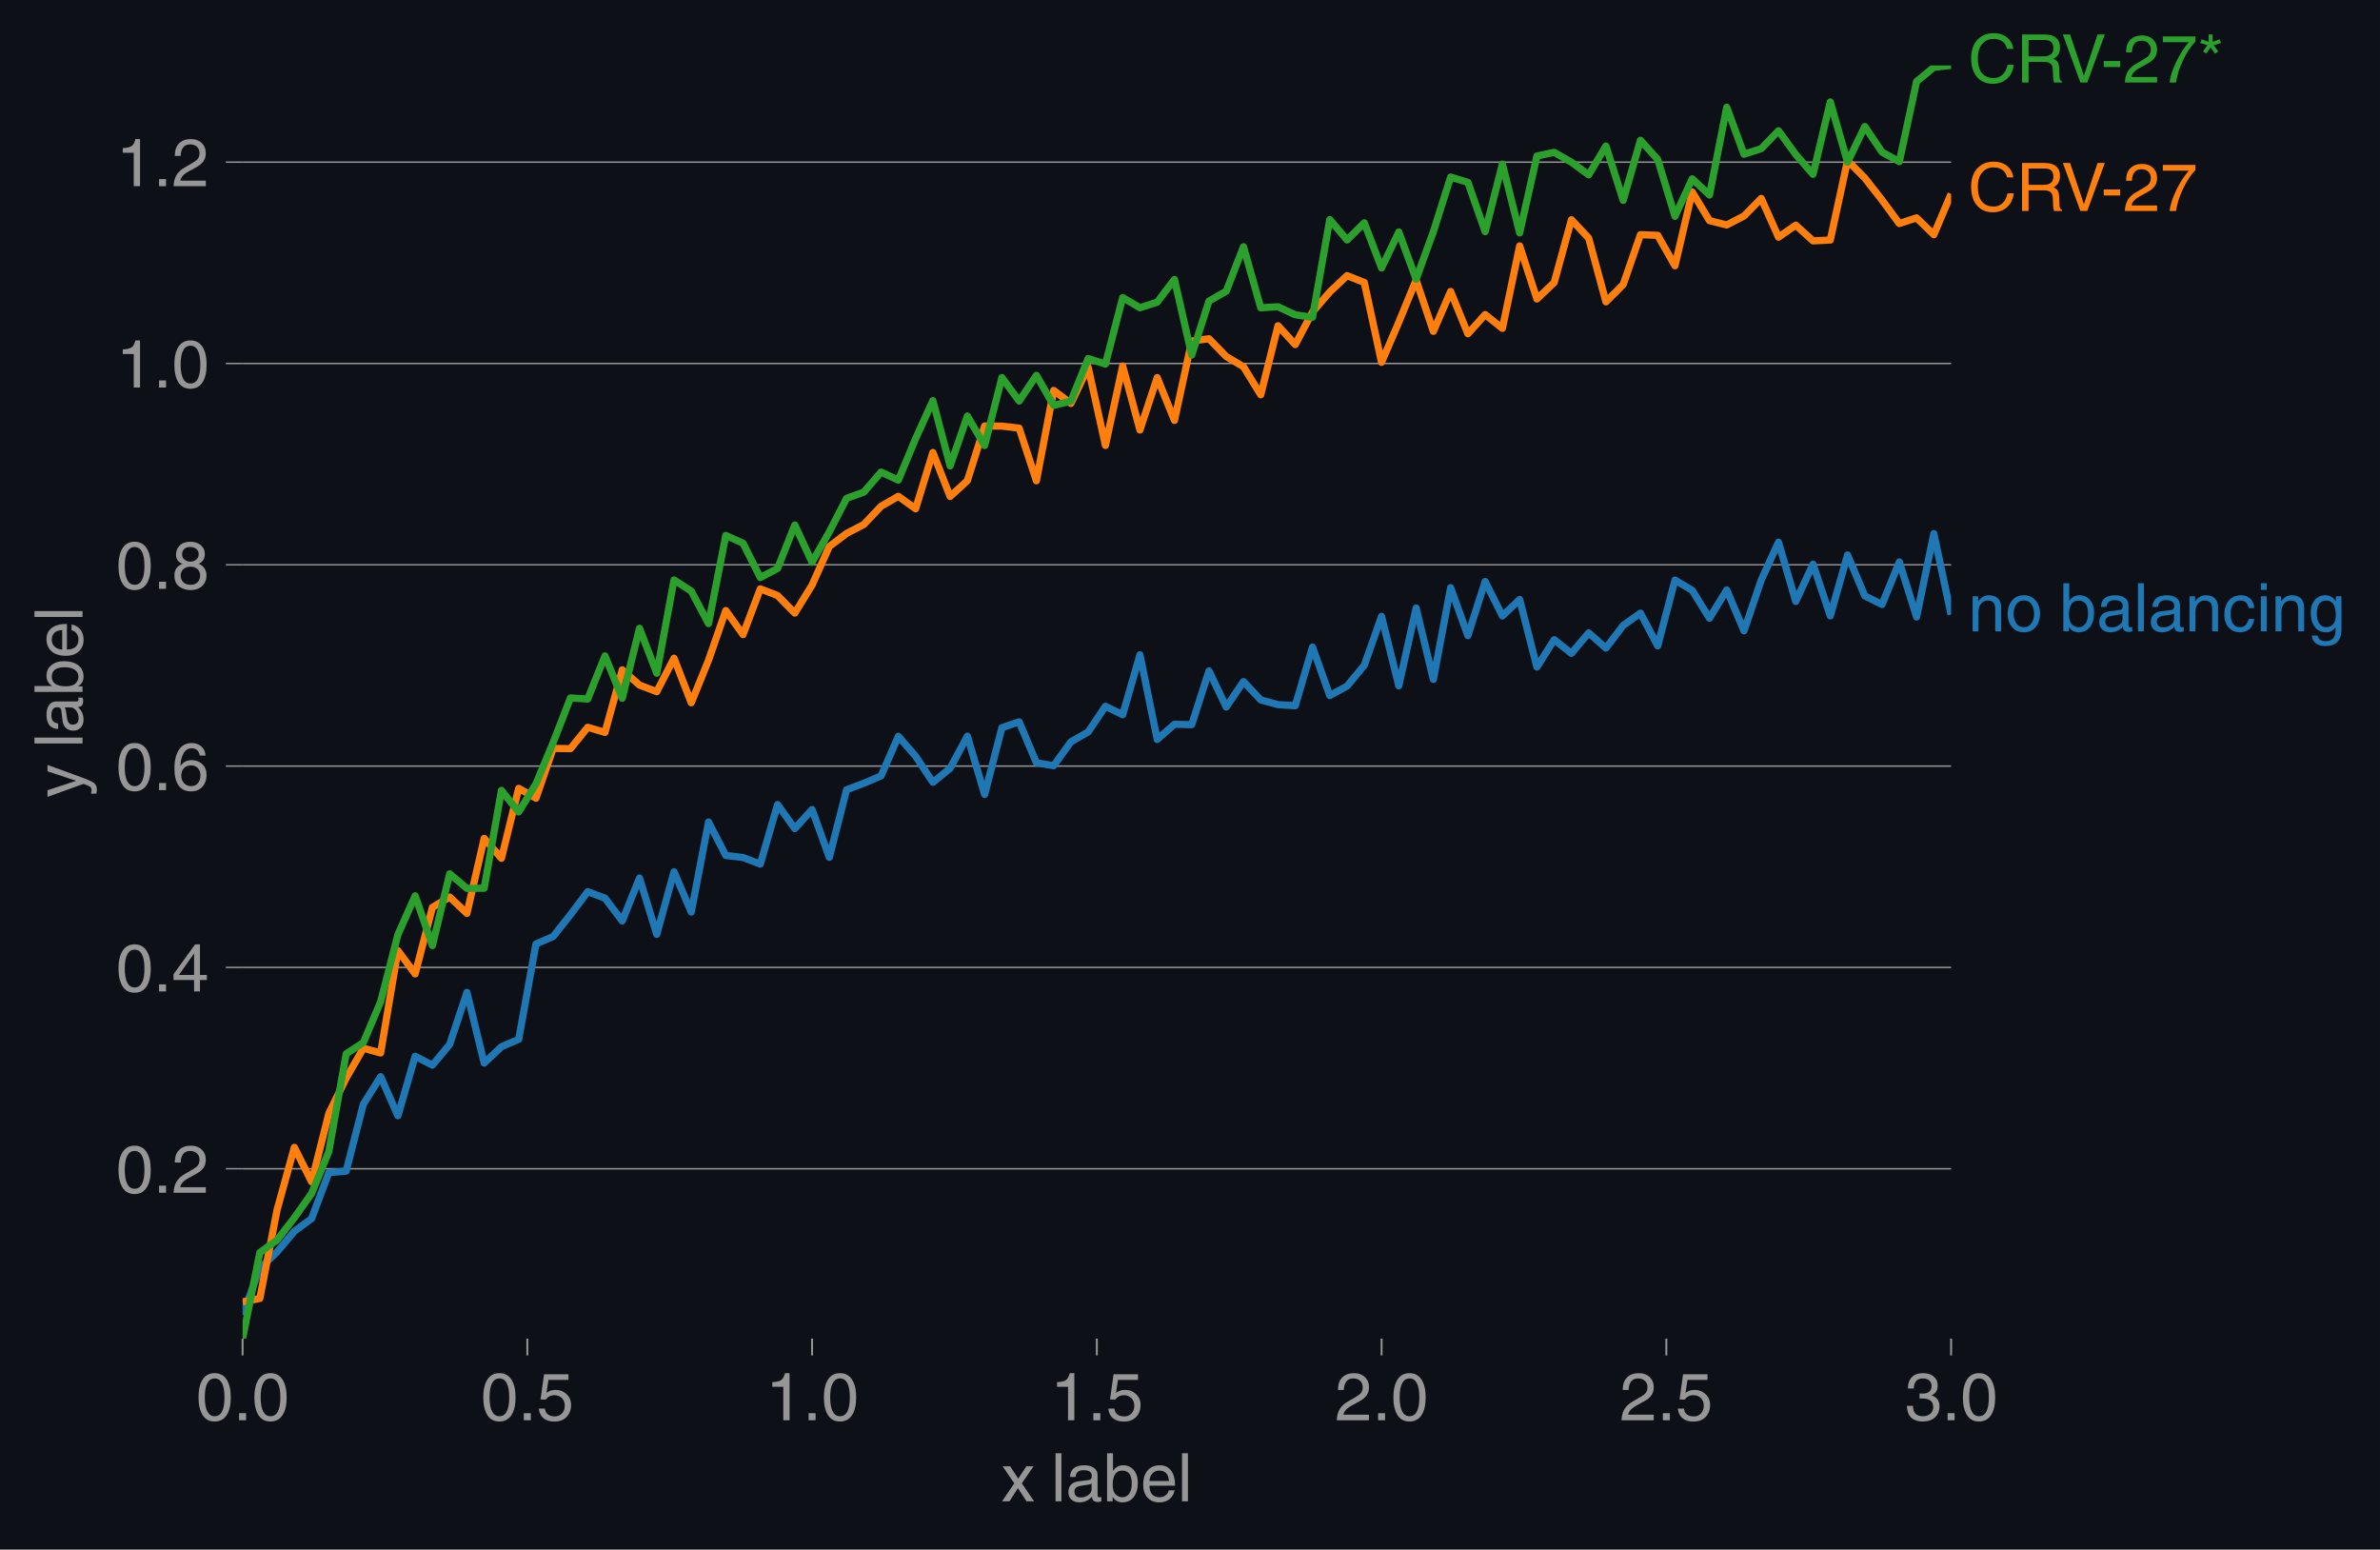 <svg height="431.842" viewBox="0 0 497.474 323.882" width="663.299" xmlns="http://www.w3.org/2000/svg" xmlns:xlink="http://www.w3.org/1999/xlink"><defs><style>*{stroke-linecap:butt;stroke-linejoin:round}</style></defs><g id="figure_1"><path d="M0 323.882h497.474V0H0z" fill="#0d1117" id="patch_1"/><g id="axes_1"><path d="M50.704 279.786h357.12V13.674H50.704z" fill="none" id="patch_2"/><g id="matplotlib.axis_1"><g id="xtick_1"><g id="line2d_1"><defs><path d="M0 0v3.5" id="m0d89dd2334" stroke="#969696" stroke-width=".4"/></defs><use x="50.704" xlink:href="#m0d89dd2334" y="279.786" fill="#969696" stroke="#969696" stroke-width=".4"/></g><g transform="matrix(.14 0 0 -.14 40.974 296.835)" fill="#969696" id="text_1"><defs><path d="M42.484 34.188q0 14.109-3.734 21.156-3.734 7.062-10.969 7.062-7.078 0-10.89-7.062-3.797-7.047-3.797-21.157 0-13.671 3.75-20.937Q20.609 6 27.78 6q7.235 0 10.969 7 3.734 7.016 3.734 21.188zm9.422 0q0-17.297-6.25-26.704-6.25-9.39-17.875-9.39-12.062 0-18.062 9.734-6 9.75-6 26.36 0 17.03 6.14 26.578 6.157 9.547 17.922 9.547 11.625 0 17.875-9.5t6.25-26.626z" id="HelveticaWorld-Regular-48"/><path d="M19.094 0H8.687v10.594h10.407z" id="HelveticaWorld-Regular-46"/></defs><use xlink:href="#HelveticaWorld-Regular-48"/><use x="55.615" xlink:href="#HelveticaWorld-Regular-46"/><use x="83.398" xlink:href="#HelveticaWorld-Regular-48"/></g></g><g id="xtick_2"><use x="110.224" xlink:href="#m0d89dd2334" y="279.786" fill="#969696" stroke="#969696" stroke-width=".4" id="line2d_2"/><g transform="matrix(.14 0 0 -.14 100.494 296.835)" fill="#969696" id="text_2"><defs><path d="M14.703 40.922q5.813 4.39 13.625 4.39 9.469 0 16.281-6.296 6.813-6.297 6.813-16.22 0-10.78-6.578-17.796-6.563-7-18.422-7-10.313 0-16.266 5.047Q4.203 8.109 3.22 17.39h9.094q.671-5.672 4.437-8.672 3.766-3 10.453-3 6.485 0 10.64 4.484Q42 14.703 42 21.688q0 7.125-4.36 11.421-4.343 4.297-11.218 4.297-7.813 0-13.047-6.687l-7.563.39 5.266 37.594h36.438v-8.5H17.672z" id="HelveticaWorld-Regular-53"/></defs><use xlink:href="#HelveticaWorld-Regular-48"/><use x="55.615" xlink:href="#HelveticaWorld-Regular-46"/><use x="83.398" xlink:href="#HelveticaWorld-Regular-53"/></g></g><g id="xtick_3"><use x="169.744" xlink:href="#m0d89dd2334" y="279.786" fill="#969696" stroke="#969696" stroke-width=".4" id="line2d_3"/><g transform="matrix(.14 0 0 -.14 160.014 296.835)" fill="#969696" id="text_3"><defs><path d="M35.89 0h-9.374v49.906H10.109v6.985q8.594.28 12.782 2.75Q27.094 62.109 29 70.313h6.89z" id="HelveticaWorld-Regular-49"/></defs><use xlink:href="#HelveticaWorld-Regular-49"/><use x="55.615" xlink:href="#HelveticaWorld-Regular-46"/><use x="83.398" xlink:href="#HelveticaWorld-Regular-48"/></g></g><g id="xtick_4"><use x="229.264" xlink:href="#m0d89dd2334" y="279.786" fill="#969696" stroke="#969696" stroke-width=".4" id="line2d_4"/><g transform="matrix(.14 0 0 -.14 219.534 296.835)" fill="#969696" id="text_4"><use xlink:href="#HelveticaWorld-Regular-49"/><use x="55.615" xlink:href="#HelveticaWorld-Regular-46"/><use x="83.398" xlink:href="#HelveticaWorld-Regular-53"/></g></g><g id="xtick_5"><use x="288.784" xlink:href="#m0d89dd2334" y="279.786" fill="#969696" stroke="#969696" stroke-width=".4" id="line2d_5"/><g transform="matrix(.14 0 0 -.14 279.054 296.835)" fill="#969696" id="text_5"><defs><path d="M4.39 45.125q0 12.39 6.391 18.781 6.406 6.407 17.938 6.407 9.656 0 15.812-5.86 6.157-5.86 6.157-15.14 0-7.22-3.547-12.188-3.532-4.953-10.422-8.703l-12.11-6.64Q13.922 15.921 12.5 8.296h38.188V0H2.593q.39 9.906 4.297 16.5 3.906 6.594 12.203 11.375l12.593 7.328q5.032 2.89 7.329 5.984 2.297 3.094 2.297 8.516 0 5.375-3.766 9.031-3.75 3.672-10.156 3.672-7.078 0-10.594-4.672-3.516-4.656-3.61-12.609z" id="HelveticaWorld-Regular-50"/></defs><use xlink:href="#HelveticaWorld-Regular-50"/><use x="55.615" xlink:href="#HelveticaWorld-Regular-46"/><use x="83.398" xlink:href="#HelveticaWorld-Regular-48"/></g></g><g id="xtick_6"><use x="348.304" xlink:href="#m0d89dd2334" y="279.786" fill="#969696" stroke="#969696" stroke-width=".4" id="line2d_6"/><g transform="matrix(.14 0 0 -.14 338.574 296.835)" fill="#969696" id="text_6"><use xlink:href="#HelveticaWorld-Regular-50"/><use x="55.615" xlink:href="#HelveticaWorld-Regular-46"/><use x="83.398" xlink:href="#HelveticaWorld-Regular-53"/></g></g><g id="xtick_7"><use x="407.824" xlink:href="#m0d89dd2334" y="279.786" fill="#969696" stroke="#969696" stroke-width=".4" id="line2d_7"/><g transform="matrix(.14 0 0 -.14 398.094 296.835)" fill="#969696" id="text_7"><defs><path d="M22.406 39.984q2.203-.187 4.594-.187 6.203 0 9.781 2.86 3.594 2.859 3.594 8.656 0 4.687-3.344 7.89-3.343 3.203-9.64 3.203-6.985 0-10.235-4.11-3.234-4.093-3.437-10.983h-8.64q0 10.984 5.765 16.984 5.765 6.016 16.937 6.016 9.922 0 15.828-5.11 5.907-5.094 5.907-13.39 0-10.704-9.032-14.5v-.204q11.72-4 11.72-16.406 0-9.906-6.595-16.265-6.593-6.344-18.703-6.344-9.906 0-16.312 5.203Q4.204 8.5 3.422 21.484H12.5q.203-8.109 4-11.797Q20.313 6 27.484 6q6.938 0 11.141 3.86 4.203 3.859 4.203 9.718 0 6.406-4.016 9.672-4 3.266-12.39 3.266-2 0-4.016-.094z" id="HelveticaWorld-Regular-51"/></defs><use xlink:href="#HelveticaWorld-Regular-51"/><use x="55.615" xlink:href="#HelveticaWorld-Regular-46"/><use x="83.398" xlink:href="#HelveticaWorld-Regular-48"/></g></g><g transform="matrix(.14 0 0 -.14 209.292 313.783)" fill="#969696" id="text_8"><defs><path d="M49.031 0H37.703l-12.89 19.672L12.203 0H1.125l18.266 26.906L2 52.296h11.188l12.109-18.405L37.5 52.297h10.688l-17.579-25.39z" id="HelveticaWorld-Regular-120"/><path d="M15.375 0H6.594v71.781h8.781z" id="HelveticaWorld-Regular-108"/><path d="M38.375 26.703q-.969-1.015-3.828-1.656-2.86-.625-10.672-1.656-5.766-.688-8.469-2.844-2.703-2.14-2.703-5.656 0-4.297 2.281-6.688 2.297-2.39 7.329-2.39 6.296 0 11.171 3.578 4.891 3.593 4.891 8.718zM6.203 36.375q.297 8.844 5.734 13.14 5.454 4.297 15.844 4.297 8.297 0 13.907-3.765 5.624-3.75 5.624-10.844V9.078Q47.313 6 50.094 6q1.125 0 2.89.39V0Q50.594-.984 48-.984q-4.5 0-6.703 1.921-2.188 1.938-2.281 6.047-7.516-8.5-18.891-8.5-7.422 0-11.922 4.204Q3.72 6.89 3.72 13.624q0 6.89 3.906 11.125Q11.531 29 19 29.89l15.516 1.891q4.203.64 4.203 6.203 0 4.11-3.047 6.297-3.047 2.203-9.25 2.203-5.516 0-8.485-2.437-2.953-2.438-3.53-7.672z" id="HelveticaWorld-Regular-97"/><path d="M43.406 26.313q0 10.5-3.718 15.046-3.704 4.547-10.579 4.547-6.984-.11-10.562-5.453Q14.984 35.11 14.984 25q0-10.297 4.297-14.594Q23.578 6.11 29.297 6.11q6.5 0 10.297 5.344 3.812 5.344 3.812 14.86zM6.594 0v71.781h8.781V45.703h.203q5.61 8.11 15.14 8.11 9.766 0 15.766-7.25t6-18.876q0-13.093-6.062-21.156Q40.375-1.516 29.5-1.516q-9.578 0-14.406 8.016h-.203V0z" id="HelveticaWorld-Regular-98"/><path d="M42.484 30.328q-.687 8.485-4.5 12.031-3.797 3.547-10.109 3.547-6.39 0-10.328-4.5-3.922-4.484-4.172-11.078zm8.391-13.922q-1.453-8.11-7.953-13.422-5.719-4.5-15.047-4.593-10.984.093-17.438 7.203Q4 12.704 4 24.704q0 13.78 6.64 21.437 6.641 7.672 18.47 7.672 10.593 0 16.546-7.922 5.953-7.907 5.953-22.594H13.375q0-8.203 3.813-12.703Q21 6.109 28.608 6.109q5.375 0 9.235 3.235 3.86 3.25 4.25 7.062z" id="HelveticaWorld-Regular-101"/></defs><use xlink:href="#HelveticaWorld-Regular-120"/><use x="50" xlink:href="#HelveticaWorld-Regular-32"/><use x="74.414" xlink:href="#HelveticaWorld-Regular-108"/><use x="96.436" xlink:href="#HelveticaWorld-Regular-97"/><use x="151.367" xlink:href="#HelveticaWorld-Regular-98"/><use x="207.861" xlink:href="#HelveticaWorld-Regular-101"/><use x="263.281" xlink:href="#HelveticaWorld-Regular-108"/></g></g><g id="matplotlib.axis_2"><g id="ytick_1"><path clip-path="url(#pce97caf948)" d="M50.704 244.27h357.12" fill="none" stroke="#969696" stroke-linecap="square" stroke-width=".3" id="line2d_8"/><g id="line2d_9"><defs><path d="M0 0h-3.5" id="md4dfb871cb" stroke="#969696" stroke-width=".3"/></defs><use x="50.704" xlink:href="#md4dfb871cb" y="244.269" fill="#969696" stroke="#969696" stroke-width=".3"/></g><g transform="matrix(.14 0 0 -.14 24.244 249.294)" fill="#969696" id="text_9"><use xlink:href="#HelveticaWorld-Regular-48"/><use x="55.615" xlink:href="#HelveticaWorld-Regular-46"/><use x="83.398" xlink:href="#HelveticaWorld-Regular-50"/></g></g><g id="ytick_2"><path clip-path="url(#pce97caf948)" d="M50.704 202.193h357.12" fill="none" stroke="#969696" stroke-linecap="square" stroke-width=".3" id="line2d_10"/><use x="50.704" xlink:href="#md4dfb871cb" y="202.193" fill="#969696" stroke="#969696" stroke-width=".3" id="line2d_11"/><g transform="matrix(.14 0 0 -.14 24.244 207.218)" fill="#969696" id="text_10"><defs><path d="M10.594 24.703h22.61v31.89h-.188zM42 17.093V0h-8.797v17.094H2.484v8.593L34.72 70.314H42v-45.61h10.297v-7.61z" id="HelveticaWorld-Regular-52"/></defs><use xlink:href="#HelveticaWorld-Regular-48"/><use x="55.615" xlink:href="#HelveticaWorld-Regular-46"/><use x="83.398" xlink:href="#HelveticaWorld-Regular-52"/></g></g><g id="ytick_3"><path clip-path="url(#pce97caf948)" d="M50.704 160.117h357.12" fill="none" stroke="#969696" stroke-linecap="square" stroke-width=".3" id="line2d_12"/><use x="50.704" xlink:href="#md4dfb871cb" y="160.117" fill="#969696" stroke="#969696" stroke-width=".3" id="line2d_13"/><g transform="matrix(.14 0 0 -.14 24.244 165.141)" fill="#969696" id="text_11"><defs><path d="M14.11 21.578q0-6.875 4.093-11.234Q22.313 6 28.906 6q6.297 0 10.032 4.438 3.734 4.453 3.734 11.687 0 6.297-3.688 10.547-3.687 4.25-10.468 4.25-6.594 0-10.5-4.156-3.907-4.157-3.907-11.188zM41.702 51.61q-.984 5.375-3.984 8.078-3 2.72-8.125 2.72-8.11 0-12.36-7.923-4.25-7.906-4.343-18.109l.203-.188q5.61 8.641 16.687 8.641 8.844 0 15.438-5.86 6.593-5.859 6.593-16.452 0-10.5-6.25-17.47-6.25-6.952-16.843-6.952-12.219 0-18.563 8.687-6.344 8.703-6.344 25.938 0 16.593 6.485 27.093 6.5 10.5 19.484 10.5 8.407 0 14.219-5.015 5.813-5 6.297-13.688z" id="HelveticaWorld-Regular-54"/></defs><use xlink:href="#HelveticaWorld-Regular-48"/><use x="55.615" xlink:href="#HelveticaWorld-Regular-46"/><use x="83.398" xlink:href="#HelveticaWorld-Regular-54"/></g></g><g id="ytick_4"><path clip-path="url(#pce97caf948)" d="M50.704 118.04h357.12" fill="none" stroke="#969696" stroke-linecap="square" stroke-width=".3" id="line2d_14"/><use x="50.704" xlink:href="#md4dfb871cb" y="118.041" fill="#969696" stroke="#969696" stroke-width=".3" id="line2d_15"/><g transform="matrix(.14 0 0 -.14 24.244 123.065)" fill="#969696" id="text_12"><defs><path d="M27.594 40.578q5.422 0 8.953 3.094 3.547 3.11 3.547 8.234 0 4.594-3.407 7.547-3.39 2.953-9.687 2.953-5.61 0-8.672-3.11-3.047-3.093-3.047-7.874 0-5.125 3.813-7.984 3.812-2.86 8.5-2.86zm.093-7.562q-6.78 0-10.64-3.766-3.86-3.766-3.86-9.234 0-6.297 3.907-10.157Q21 6 28.219 6q6.406 0 10.234 3.86 3.828 3.859 3.828 10.265 0 5.469-3.828 9.172-3.828 3.719-10.766 3.719zM49.22 52.203q0-10.594-9.032-14.797 6.204-2.781 8.86-7.36 2.656-4.562 2.656-9.733 0-10.016-6.453-16.125-6.438-6.094-17.375-6.094-9.563 0-16.813 5.25-7.25 5.25-7.25 17.062 0 11.922 11.907 16.907-9.516 3.796-9.516 13.671 0 8.297 5.64 13.813 5.641 5.516 15.641 5.516 10.016 0 15.875-5.204 5.86-5.203 5.86-12.906z" id="HelveticaWorld-Regular-56"/></defs><use xlink:href="#HelveticaWorld-Regular-48"/><use x="55.615" xlink:href="#HelveticaWorld-Regular-46"/><use x="83.398" xlink:href="#HelveticaWorld-Regular-56"/></g></g><g id="ytick_5"><path clip-path="url(#pce97caf948)" d="M50.704 75.964h357.12" fill="none" stroke="#969696" stroke-linecap="square" stroke-width=".3" id="line2d_16"/><use x="50.704" xlink:href="#md4dfb871cb" y="75.964" fill="#969696" stroke="#969696" stroke-width=".3" id="line2d_17"/><g transform="matrix(.14 0 0 -.14 24.244 80.989)" fill="#969696" id="text_13"><use xlink:href="#HelveticaWorld-Regular-49"/><use x="55.615" xlink:href="#HelveticaWorld-Regular-46"/><use x="83.398" xlink:href="#HelveticaWorld-Regular-48"/></g></g><g id="ytick_6"><path clip-path="url(#pce97caf948)" d="M50.704 33.888h357.12" fill="none" stroke="#969696" stroke-linecap="square" stroke-width=".3" id="line2d_18"/><use x="50.704" xlink:href="#md4dfb871cb" y="33.888" fill="#969696" stroke="#969696" stroke-width=".3" id="line2d_19"/><g transform="matrix(.14 0 0 -.14 24.244 38.913)" fill="#969696" id="text_14"><use xlink:href="#HelveticaWorld-Regular-49"/><use x="55.615" xlink:href="#HelveticaWorld-Regular-46"/><use x="83.398" xlink:href="#HelveticaWorld-Regular-50"/></g></g><g transform="matrix(0 -.14 -.14 0 17.25 166.674)" fill="#969696" id="text_15"><defs><path d="M39.016 52.297h9.562L29.891.984q-.5-1.375-.985-2.593-4.25-11.329-7.328-15.547-3.078-4.235-9.953-4.235-3.61 0-5.906.782v8.015q2.484-.89 5.468-.89 3.22 0 4.704 2.03 1.5 2.032 4.421 9.938L.875 52.297h9.922L24.812 9.719H25z" id="HelveticaWorld-Regular-121"/></defs><use xlink:href="#HelveticaWorld-Regular-121"/><use x="49.609" xlink:href="#HelveticaWorld-Regular-32"/><use x="74.023" xlink:href="#HelveticaWorld-Regular-108"/><use x="96.045" xlink:href="#HelveticaWorld-Regular-97"/><use x="150.977" xlink:href="#HelveticaWorld-Regular-98"/><use x="207.471" xlink:href="#HelveticaWorld-Regular-101"/><use x="262.891" xlink:href="#HelveticaWorld-Regular-108"/></g></g><path clip-path="url(#pce97caf948)" d="M50.704 274.8l3.607-9.688 3.608-3.47 3.607-4.292 3.607-2.661 3.607-9.614 3.608-.302 3.607-14.005 3.607-5.746 3.608 8.175 3.607-12.434 3.607 1.86 3.607-4.33 3.608-10.876 3.607 14.767 3.607-3.416 3.607-1.544 3.608-19.925 3.607-1.577 3.607-4.55 3.608-4.804 3.607 1.35 3.607 4.766 3.607-8.966 3.608 11.758 3.607-13.075 3.607 8.418 3.607-18.82 3.608 7 3.607.419 3.607 1.38 3.608-12.444 3.607 5.023 3.607-3.98 3.607 9.993 3.608-14.123 3.607-1.363 3.607-1.54 3.607-8.272 3.608 4.153 3.607 5.46 3.607-2.916 3.608-6.734 3.607 12.192 3.607-13.947 3.607-1.237 3.608 8.556 3.607.615 3.607-4.995 3.607-2.06 3.608-5.365 3.607 1.773 3.607-12.539 3.608 17.697 3.607-3.175 3.607.094 3.607-11.233 3.608 7.544 3.607-5.329 3.607 3.839 3.607.986 3.608.228 3.607-12.263 3.607 10.14 3.608-1.974 3.607-4.352 3.607-10.23 3.607 14.527L296 127.074l3.607 14.933 3.607-19.182 3.607 10.035 3.608-11.325 3.607 7.2 3.607-3.44 3.608 14.128 3.607-5.715 3.607 2.842 3.607-4.27 3.608 3.174 3.607-4.74 3.607-2.565 3.607 6.836 3.608-13.74 3.607 2.137 3.607 5.834 3.608-5.919 3.607 8.546 3.607-10.619 3.607-7.904 3.608 12.386 3.607-7.794 3.607 10.82 3.607-12.738 3.608 8.548 3.607 1.807 3.607-8.905 3.608 11.502 3.607-17.424 3.607 16.939" fill="none" stroke="#1f77b4" stroke-linecap="square" stroke-width="1.5" id="line2d_20"/><path clip-path="url(#pce97caf948)" d="M50.704 272.086l3.607-.702 3.608-18.538 3.607-13.04 3.607 7.19 3.607-14.294 3.608-7.361 3.607-6.26 3.607.996 3.608-21.398 3.607 4.871 3.607-13.904 3.607-2.169 3.608 3.428 3.607-15.68 3.607 4.163 3.607-14.623 3.608 2.057 3.607-10.405 3.607.054 3.608-4.467 3.607 1.072 3.607-13.073 3.607 3.184 3.608 1.37 3.607-6.991 3.607 9.31 3.607-8.882 3.608-10.39 3.607 5.033 3.607-9.566 3.608 1.399 3.607 3.667 3.607-5.853 3.607-8.07 3.608-2.726 3.607-1.871 3.607-3.816 3.607-2.072 3.608 2.606 3.607-11.767 3.607 9.2 3.608-3.312 3.607-11.422 3.607.024 3.607.418 3.608 11.01 3.607-18.883 3.607 2.71 3.607-7.555 3.608 16.34 3.607-16.613 3.607 13.386 3.608-10.956 3.607 8.953 3.607-16.595 3.607-.474 3.608 3.712 3.607 2.134 3.607 5.868 3.607-14.435 3.608 3.94 3.607-6.815 3.607-4.179 3.608-3.414 3.607 1.423 3.607 16.685 3.607-8.379L296 58.524l3.607 10.736 3.607-8.342 3.607 8.846 3.608-4.018 3.607 2.882 3.607-17.226 3.608 11.085 3.607-3.439 3.607-13.128 3.607 3.853 3.608 13.312 3.607-3.618 3.607-10.418 3.607.136 3.608 6.359 3.607-15.417 3.607 5.983 3.608.907 3.607-1.872 3.607-3.667 3.607 8.093 3.608-2.51 3.607 3.28 3.607-.173 3.607-16.612 3.608 3.658 3.607 4.6 3.607 4.903 3.608-1.188 3.607 3.52 3.607-8.522" fill="none" stroke="#ff7f0e" stroke-linecap="square" stroke-width="1.5" id="line2d_21"/><path clip-path="url(#pce97caf948)" d="M50.704 279.786l3.607-17.99 3.608-2.633 3.607-4.647 3.607-5.08 3.607-8.796 3.608-20.374 3.607-2.372 3.607-8.517 3.608-14.026 3.607-8.122 3.607 10.4 3.607-14.996 3.608 3.044 3.607-.033 3.607-20.444 3.607 4.5 3.608-5.87 3.607-8.665 3.607-9.295 3.608.22 3.607-9.007 3.607 8.864 3.607-14.641 3.608 9.404 3.607-19.5 3.607 2.335 3.607 6.792 3.608-18.432 3.607 1.618 3.607 7.19 3.608-1.9 3.607-9.085 3.607 7.773 3.607-6.337 3.608-7.008 3.607-1.305 3.607-4.18 3.607 1.676 3.608-8.677 3.607-7.942 3.607 13.645 3.608-10.414 3.607 6.158 3.607-14.201 3.607 4.9 3.608-5.367 3.607 6.282 3.607-.905 3.607-8.893 3.608 1.154 3.607-13.897 3.607 2.128 3.608-1.169 3.607-4.746 3.607 15.806 3.607-11.28 3.608-2.066 3.607-9.297 3.607 12.764 3.607-.219 3.608 1.686 3.607.52 3.607-20.427 3.608 4.269 3.607-3.593 3.607 9.446 3.607-7.532L296 58.372l3.607-9.95 3.607-11.405 3.607 1.087 3.608 10.309 3.607-14.113 3.607 14.375 3.608-16.058 3.607-.777 3.607 2.065 3.607 2.64 3.608-6.023 3.607 11.351 3.607-12.558 3.607 4.014 3.608 11.888 3.607-7.845 3.607 3.384 3.608-18.33 3.607 9.813 3.607-1.165 3.607-3.741 3.608 4.958 3.607 4.146 3.607-15.132L386.18 33.9l3.608-7.457 3.607 5.355 3.607 1.988 3.608-16.743 3.607-2.982 3.607-.388" fill="none" stroke="#2ca02c" stroke-linecap="square" stroke-width="1.5" id="line2d_22"/><g transform="matrix(.14 0 0 -.14 411.395 131.944)" fill="#1f77b4" id="text_16"><defs><path d="M49.219 0h-8.844v32.172q0 7.422-2.594 10.578-2.578 3.156-8.578 3.156-5.906 0-9.875-4.5-3.953-4.484-3.953-12.89V0H6.594v52.297h8.297v-7.375h.203q6.203 8.89 15.812 8.89 8.89 0 13.594-4.718 4.719-4.703 4.719-13.5z" id="HelveticaWorld-Regular-110"/><path d="M12.703 26.219q0-8.735 3.953-14.375 3.953-5.64 11.219-5.64 7.531 0 11.438 5.905 3.906 5.907 3.906 14.11 0 8.297-3.907 14.078-3.906 5.797-11.437 5.797-6.969 0-11.078-5.453-4.094-5.438-4.094-14.422zm-8.984 0q0 11.672 6.484 19.625 6.5 7.968 17.672 7.968 11.438 0 17.875-8.062 6.453-8.047 6.453-19.531 0-11.516-6.406-19.625-6.39-8.11-17.922-8.11-11.078 0-17.625 7.86-6.531 7.86-6.531 19.875z" id="HelveticaWorld-Regular-111"/><path d="M39.594 34.719q-1.89 11.187-12.39 11.187-6.5 0-10.454-5.203-3.953-5.203-3.953-14.484 0-10.11 3.656-15.11 3.672-5 10.64-5 4.688 0 8.11 3.438 3.422 3.437 4.39 8.953h8.5q-1.312-9.703-6.859-14.86-5.547-5.156-14.328-5.156-10.297 0-16.89 7.047-6.594 7.063-6.594 19.172 0 13.281 6.594 21.188 6.593 7.922 18.5 7.922 8.687 0 13.843-5.204 5.157-5.203 5.735-13.89z" id="HelveticaWorld-Regular-99"/><path d="M6.594 61.813v9.968h8.781v-9.969zM15.375 0H6.594v52.297h8.781z" id="HelveticaWorld-Regular-105"/><path d="M12.984 26.313q0-9.61 3.813-14.907Q20.609 6.11 27.094 6.11q6.312 0 10.312 4.579 4 4.593 4 13 0 11.03-3.5 16.625-3.484 5.593-10.61 5.593-7.171 0-10.75-4.765-3.562-4.766-3.562-14.828zM49.812 2.983q0-12.609-6.062-18.797-6.047-6.203-18.266-6.203-8.78 0-13.984 4.047Q6.297-13.922 5.516-6.39h8.796q.672-3.812 3.532-6.062 2.86-2.25 8.281-2.25 7.375 0 11.125 3.969 3.766 3.953 3.766 12.828v3.719h-.188q-4.937-7.329-13.922-7.329-11.187 0-17.093 8.25-5.907 8.25-5.907 20.953 0 11.625 5.953 18.875 5.97 7.25 15.829 7.25 9.906 0 15.625-8.89h.187v7.375h8.313z" id="HelveticaWorld-Regular-103"/></defs><use xlink:href="#HelveticaWorld-Regular-110"/><use x="55.176" xlink:href="#HelveticaWorld-Regular-111"/><use x="111.084" xlink:href="#HelveticaWorld-Regular-32"/><use x="135.498" xlink:href="#HelveticaWorld-Regular-98"/><use x="191.992" xlink:href="#HelveticaWorld-Regular-97"/><use x="246.924" xlink:href="#HelveticaWorld-Regular-108"/><use x="268.945" xlink:href="#HelveticaWorld-Regular-97"/><use x="323.877" xlink:href="#HelveticaWorld-Regular-110"/><use x="379.053" xlink:href="#HelveticaWorld-Regular-99"/><use x="430.322" xlink:href="#HelveticaWorld-Regular-105"/><use x="452.344" xlink:href="#HelveticaWorld-Regular-110"/><use x="507.52" xlink:href="#HelveticaWorld-Regular-103"/></g><g transform="matrix(.14 0 0 -.14 411.395 44.103)" fill="#ff7f0e" id="text_17"><defs><path d="M58.016 50.203q-1.625 7.313-6.782 11.094-5.14 3.797-13.343 3.797-10.594 0-17.047-7.703-6.438-7.688-6.438-20.766 0-15.14 6.094-22.547 6.11-7.39 17.688-7.39 7.609 0 13.093 5.046 5.5 5.063 7.407 14.688h9.421Q66.22 12.594 57.625 5.344t-20.906-7.25q-14.703 0-23.516 10.11Q4.391 18.311 4.391 36.28q0 17.328 9.203 27.36 9.203 10.047 24.297 10.047 12.5 0 20.265-6.454 7.766-6.437 9.235-17.03z" id="HelveticaWorld-Regular-67"/><path d="M17.828 39.11h22.453q7.813 0 11.203 3.203 3.407 3.203 3.407 9.203 0 5.468-2.938 8.718-2.922 3.25-10.062 3.25H17.828zm0-39.11H8.11v71.781h33.203q11.563 0 17.516-4.937 5.969-4.922 5.969-14.36 0-6.187-2.39-10.343-2.391-4.157-7.516-6.844 4.39-1.61 6.343-4.516 1.953-2.906 2.25-9l.625-13.375q.094-3.328 1.047-4.672.953-1.343 2.672-2.125V0H55.812q-.921 2.688-1.312 8.156-.39 5.469-.39 9.86 0 2.203-.391 4.5-.39 2.297-1.719 4.14-1.313 1.86-3.86 3-2.53 1.157-6.828 1.157H17.828z" id="HelveticaWorld-Regular-82"/><path d="M53.328 71.781h10.875L37.891 0H27.688L1.515 71.781h10.796l20.5-61.187h.204z" id="HelveticaWorld-Regular-86"/><path d="M28.906 23.188H4.391v8.984h24.515z" id="HelveticaWorld-Regular-45"/><path d="M3.719 68.797h48.578v-7.719Q42.28 50.875 33.984 33.484 25.687 16.11 23.391 0h-9.672q1.469 13.281 9.719 30.531 8.25 17.266 18.953 29.672H3.719z" id="HelveticaWorld-Regular-55"/></defs><use xlink:href="#HelveticaWorld-Regular-67"/><use x="72.314" xlink:href="#HelveticaWorld-Regular-82"/><use x="139.826" xlink:href="#HelveticaWorld-Regular-86"/><use x="198.027" xlink:href="#HelveticaWorld-Regular-45"/><use x="231.328" xlink:href="#HelveticaWorld-Regular-50"/><use x="286.943" xlink:href="#HelveticaWorld-Regular-55"/></g><g transform="matrix(.14 0 0 -.14 411.395 17.25)" fill="#2ca02c" id="text_18"><defs><path d="M5.906 64.594l10.5-3.797V71.78h6V60.797l10.5 3.797 2-5.516-10.781-3.36 6.688-9.234-4.938-3.375-6.484 9.375-6.5-9.375-4.875 3.375 6.687 9.235-10.797 3.36z" id="HelveticaWorld-Regular-42"/></defs><use xlink:href="#HelveticaWorld-Regular-67"/><use x="72.314" xlink:href="#HelveticaWorld-Regular-82"/><use x="139.826" xlink:href="#HelveticaWorld-Regular-86"/><use x="198.027" xlink:href="#HelveticaWorld-Regular-45"/><use x="231.328" xlink:href="#HelveticaWorld-Regular-50"/><use x="286.943" xlink:href="#HelveticaWorld-Regular-55"/><use x="342.559" xlink:href="#HelveticaWorld-Regular-42"/></g></g></g><defs><clipPath id="pce97caf948"><path d="M50.704 13.674h357.12v266.112H50.704z"/></clipPath></defs></svg>